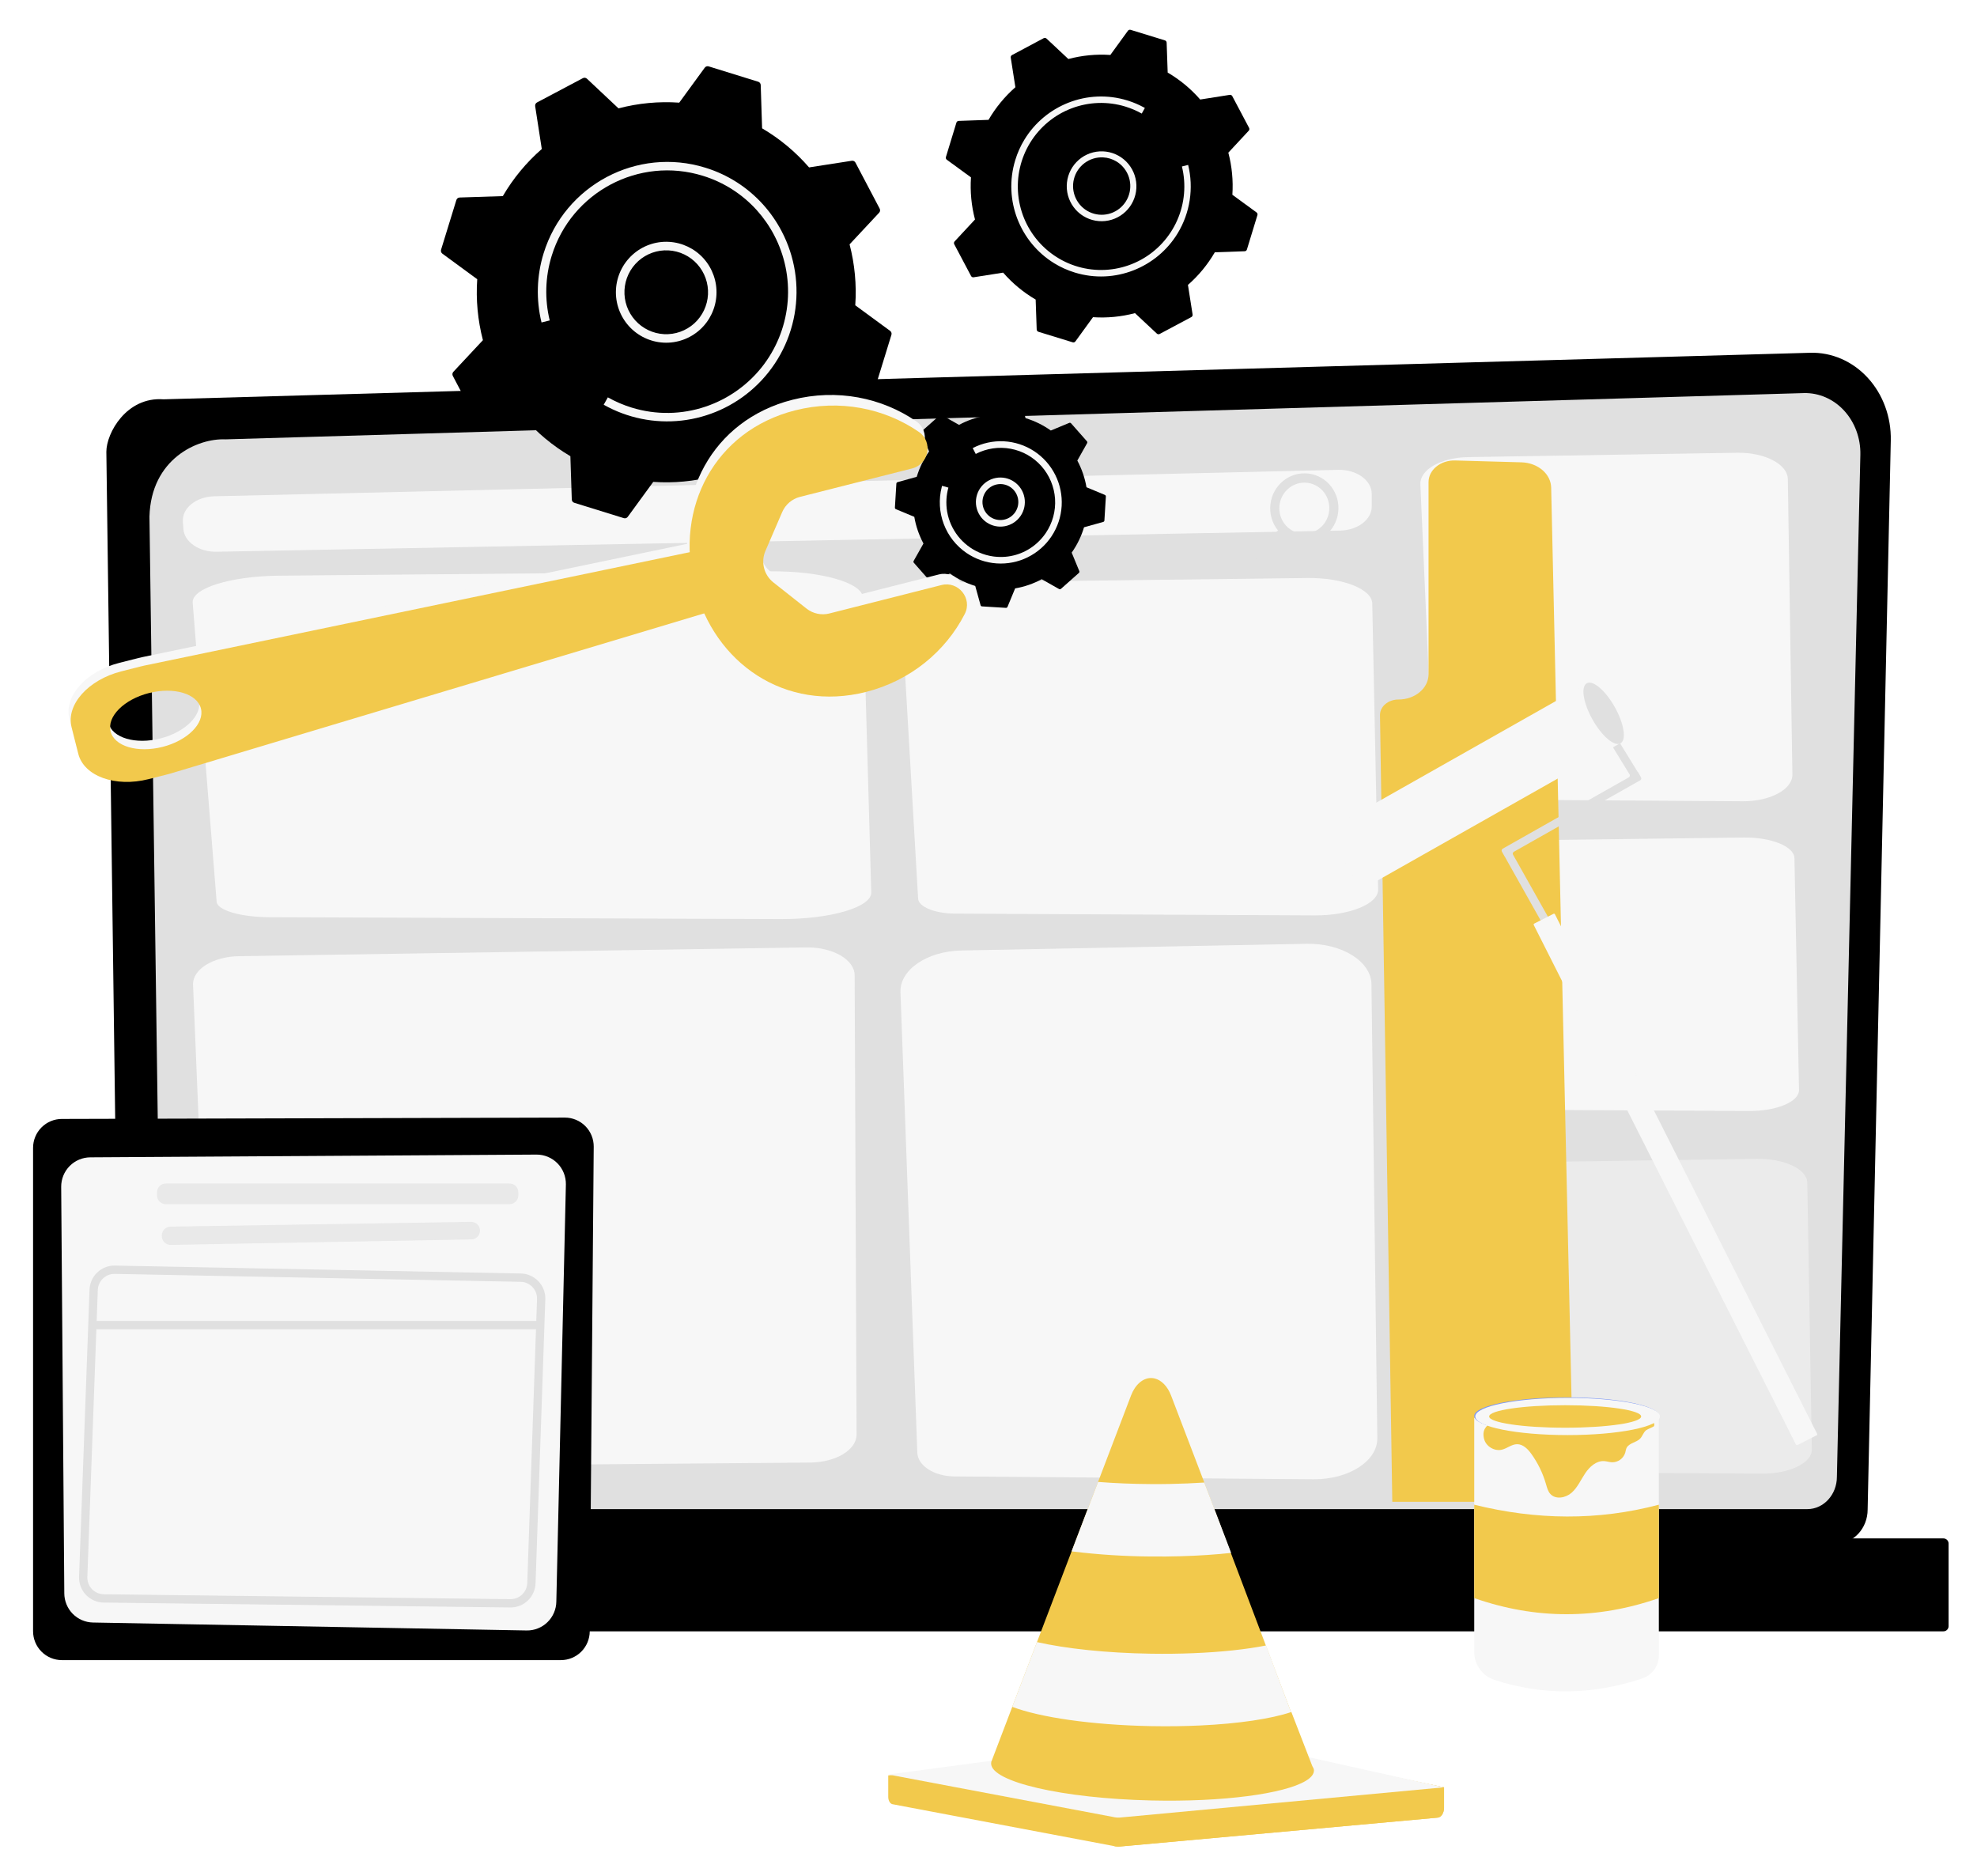 <svg width="156" height="148" viewBox="0 0 156 148" fill="none" xmlns="http://www.w3.org/2000/svg">
<path d="M147.371 119.099C147.371 120.574 146.265 121.782 144.912 121.782H11.957C10.604 121.782 9.498 120.574 9.498 119.099L8.392 35.645C8.392 34.169 9.983 31.288 12.9 31.505L142.839 27.833C144.536 27.785 146.177 28.498 147.378 29.806C148.58 31.114 149.237 32.903 149.197 34.754L147.371 119.099Z" fill="black"/>
<path d="M144.944 116.525C144.944 117.922 143.898 119.066 142.618 119.066H15.164C13.884 119.066 12.837 117.922 12.837 116.525L11.793 40.765C11.916 36.206 15.576 34.567 17.794 34.664C17.794 34.664 119.353 31.688 142.329 31.014C143.521 30.98 144.674 31.481 145.518 32.401C146.362 33.321 146.826 34.579 146.796 35.882L144.944 116.525Z" fill="#E0E0E0"/>
<path d="M3.445 121.377H153.351C153.459 121.377 153.562 121.42 153.638 121.496C153.715 121.573 153.758 121.677 153.758 121.785V128.302C153.758 128.41 153.715 128.513 153.638 128.59C153.562 128.666 153.459 128.709 153.351 128.709H3.445C3.391 128.709 3.338 128.699 3.289 128.678C3.24 128.658 3.195 128.628 3.157 128.59C3.119 128.552 3.089 128.507 3.069 128.458C3.049 128.408 3.038 128.355 3.038 128.302V121.785C3.038 121.731 3.049 121.678 3.069 121.629C3.089 121.579 3.119 121.534 3.157 121.496C3.195 121.458 3.24 121.428 3.289 121.408C3.338 121.387 3.391 121.377 3.445 121.377Z" fill="black"/>
<path d="M16.903 39.156L105.604 37.071C107.046 37.037 108.241 37.898 108.241 38.972V39.961C108.241 40.992 107.135 41.835 105.749 41.861L17.087 43.532C15.7 43.558 14.538 42.756 14.469 41.725L14.431 41.151C14.36 40.089 15.474 39.19 16.903 39.156Z" fill="#F7F7F7"/>
<g filter="url(#filter0_d_457_439)">
<path d="M105.592 39.429C105.78 37.922 104.737 36.55 103.261 36.365C101.786 36.179 100.437 37.251 100.249 38.758C100.202 39.13 100.23 39.509 100.333 39.87C100.437 40.232 100.612 40.568 100.849 40.859L98.103 42.978C98.061 43.012 98.028 43.053 98.003 43.1C97.979 43.147 97.965 43.198 97.961 43.251C97.957 43.303 97.965 43.356 97.982 43.406C98 43.456 98.028 43.502 98.064 43.54L98.089 43.567C98.121 43.601 98.16 43.628 98.202 43.648C98.245 43.667 98.291 43.677 98.338 43.679C98.385 43.68 98.431 43.672 98.475 43.655C98.519 43.638 98.559 43.613 98.593 43.58L101.088 41.116C101.497 41.505 102.02 41.752 102.58 41.822C104.055 42.008 105.404 40.936 105.592 39.429ZM102.671 41.092C101.59 40.956 100.826 39.952 100.964 38.848C101.102 37.744 102.09 36.959 103.17 37.095C104.251 37.231 105.015 38.236 104.877 39.34C104.739 40.444 103.751 41.228 102.671 41.092Z" fill="#E0E0E0"/>
</g>
<path d="M15.233 77.701L16.712 113.595C16.762 114.805 18.446 115.765 20.488 115.749L63.914 115.394C65.956 115.378 67.595 114.391 67.59 113.181L67.439 76.951C67.434 75.711 65.707 74.717 63.615 74.749L18.861 75.44C16.806 75.472 15.182 76.483 15.233 77.701Z" fill="#F7F7F7"/>
<path d="M75.939 45.936L103.162 45.603C105.949 45.569 108.259 46.477 108.282 47.615L108.745 70.179C108.768 71.316 106.498 72.239 103.712 72.225L75.372 72.083C73.777 72.075 72.484 71.553 72.447 70.902L71.118 48.012C71.053 46.897 73.207 45.969 75.939 45.936Z" fill="#F7F7F7"/>
<path d="M22.065 45.419L60.805 45.077C64.77 45.042 68.058 45.977 68.091 47.15L68.749 70.404C68.782 71.576 65.551 72.527 61.587 72.513L21.257 72.366C18.988 72.358 17.148 71.82 17.095 71.15L15.204 47.559C15.112 46.409 18.177 45.453 22.065 45.419Z" fill="#F7F7F7"/>
<path d="M75.875 74.991L103.099 74.464C105.885 74.41 108.195 75.851 108.219 77.656L108.681 113.465C108.704 115.269 106.434 116.734 103.648 116.712L75.308 116.487C73.713 116.474 72.42 115.646 72.383 114.613L71.054 78.287C70.989 76.516 73.143 75.044 75.875 74.991Z" fill="#F7F7F7"/>
<path d="M115.84 36.065L137.078 35.722C139.252 35.687 141.055 36.624 141.073 37.8L141.433 61.106C141.452 62.28 139.681 63.234 137.507 63.219L115.397 63.073C114.153 63.065 113.144 62.526 113.115 61.853L112.078 38.21C112.028 37.057 113.708 36.099 115.84 36.065Z" fill="#F7F7F7"/>
<path d="M116.362 66.349L137.6 66.079C139.774 66.052 141.577 66.787 141.595 67.71L141.955 85.996C141.974 86.918 140.203 87.666 138.029 87.655L115.919 87.54C114.675 87.533 113.666 87.11 113.637 86.583L112.6 68.031C112.55 67.127 114.23 66.376 116.362 66.349Z" fill="#F7F7F7"/>
<path opacity="0.37" d="M117.375 91.74L138.613 91.43C140.787 91.398 142.589 92.245 142.607 93.306L142.968 114.357C142.986 115.418 141.215 116.279 139.042 116.266L116.932 116.133C115.688 116.126 114.679 115.639 114.65 115.032L113.613 93.677C113.562 92.636 115.243 91.771 117.375 91.74Z" fill="white"/>
<path d="M109.862 118.49L108.892 56.428C108.881 55.747 109.536 55.191 110.347 55.191C111.659 55.191 112.723 54.298 112.723 53.196V38.037C112.723 37.072 113.675 36.299 114.825 36.331L120.058 36.477C121.346 36.513 122.375 37.389 122.399 38.471L124.189 118.49H109.862Z" fill="#F2C94C"/>
<path d="M129.424 61.564C129.444 61.553 129.461 61.538 129.475 61.521C129.488 61.503 129.498 61.483 129.504 61.462C129.51 61.44 129.512 61.418 129.509 61.396C129.507 61.374 129.5 61.352 129.489 61.333L129.256 60.919L129.238 60.928L127.867 58.697C127.843 58.659 127.805 58.632 127.762 58.621C127.718 58.611 127.672 58.618 127.634 58.642L127.374 58.803C127.355 58.814 127.339 58.83 127.326 58.848C127.313 58.866 127.304 58.886 127.299 58.908C127.293 58.93 127.293 58.952 127.296 58.974C127.3 58.996 127.307 59.017 127.319 59.036L128.585 61.096C128.597 61.115 128.605 61.137 128.608 61.159C128.612 61.182 128.611 61.205 128.605 61.227C128.599 61.249 128.589 61.27 128.575 61.288C128.561 61.306 128.544 61.321 128.524 61.332L118.575 66.96C118.556 66.97 118.539 66.985 118.525 67.003C118.512 67.02 118.501 67.04 118.495 67.062C118.49 67.083 118.488 67.106 118.49 67.128C118.493 67.15 118.5 67.171 118.511 67.191L118.744 67.605L118.747 67.603L121.98 73.353C122.002 73.392 122.039 73.421 122.082 73.433C122.125 73.445 122.172 73.44 122.211 73.418L122.476 73.267C122.496 73.256 122.513 73.242 122.526 73.224C122.54 73.207 122.55 73.186 122.556 73.165C122.562 73.144 122.564 73.121 122.561 73.099C122.559 73.077 122.552 73.056 122.541 73.036L119.391 67.434C119.38 67.414 119.373 67.393 119.37 67.371C119.368 67.349 119.369 67.326 119.375 67.305C119.381 67.283 119.391 67.263 119.405 67.246C119.419 67.228 119.436 67.214 119.455 67.203L129.424 61.564Z" fill="#E0E0E0"/>
<path d="M125.362 53.845L104.743 65.508L107.387 70.211L128.006 58.548L125.362 53.845Z" fill="#F7F7F7"/>
<path d="M143.351 113.24L141.826 114.014C141.816 114.019 141.806 114.022 141.795 114.022C141.785 114.023 141.774 114.022 141.764 114.019C141.754 114.015 141.744 114.01 141.736 114.003C141.728 113.996 141.721 113.988 141.717 113.978L121.025 72.98C121.02 72.971 121.017 72.96 121.016 72.95C121.016 72.939 121.017 72.928 121.02 72.918C121.023 72.908 121.029 72.898 121.036 72.89C121.043 72.882 121.051 72.876 121.061 72.871L122.586 72.096C122.595 72.091 122.606 72.089 122.616 72.088C122.627 72.087 122.638 72.088 122.648 72.092C122.658 72.095 122.667 72.1 122.675 72.107C122.683 72.114 122.69 72.123 122.695 72.132L143.387 113.13C143.391 113.14 143.394 113.15 143.395 113.161C143.396 113.171 143.395 113.182 143.391 113.192C143.388 113.202 143.383 113.212 143.376 113.22C143.369 113.228 143.36 113.235 143.351 113.24Z" fill="#F7F7F7"/>
<path d="M127.871 58.648C128.355 58.374 128.151 57.091 127.415 55.783C126.68 54.474 125.691 53.635 125.207 53.909C124.723 54.183 124.927 55.466 125.663 56.774C126.398 58.083 127.387 58.922 127.871 58.648Z" fill="#E0E0E0"/>
<path d="M129.597 132.423C125.583 133.768 121.683 133.769 117.922 132.54C117.459 132.388 117.055 132.094 116.768 131.698C116.482 131.303 116.328 130.826 116.328 130.338V111.862C120.949 112.883 125.793 112.934 130.896 111.862V130.624C130.895 131.022 130.769 131.411 130.536 131.734C130.303 132.056 129.974 132.298 129.597 132.423Z" fill="#F7F7F7"/>
<path d="M123.612 113.183C127.635 113.183 130.896 112.526 130.896 111.715C130.896 110.904 127.635 110.247 123.612 110.247C119.588 110.247 116.327 110.904 116.327 111.715C116.327 112.526 119.588 113.183 123.612 113.183Z" fill="#7D97F4"/>
<path d="M130.896 126.088C126.04 127.782 121.184 127.782 116.328 126.088V118.718C121.228 119.93 126.086 119.991 130.896 118.718V126.088Z" fill="#F2C94C"/>
<path d="M117.108 113.542C117.264 114.127 117.93 114.521 118.516 114.376C118.927 114.275 119.278 113.952 119.702 113.945C120.182 113.937 120.566 114.334 120.846 114.726C121.356 115.439 121.742 116.235 121.986 117.078C122.067 117.358 122.139 117.655 122.335 117.871C122.755 118.332 123.548 118.184 124.015 117.771C124.482 117.358 124.735 116.761 125.082 116.243C125.428 115.724 125.961 115.24 126.582 115.278C126.79 115.291 126.992 115.362 127.2 115.371C127.431 115.375 127.658 115.304 127.846 115.169C128.034 115.033 128.173 114.84 128.242 114.618C128.281 114.482 128.293 114.335 128.363 114.212C128.574 113.842 129.13 113.807 129.418 113.507C129.601 113.317 129.662 113.041 129.875 112.854C129.955 112.784 130.508 112.555 130.519 112.52C130.616 112.222 130.308 111.953 130.022 111.825C128.347 111.077 126.433 111.823 124.617 112.078C122.833 112.328 121.126 111.92 119.36 111.936C118.386 111.944 116.745 112.18 117.108 113.542Z" fill="#F2C94C"/>
<path d="M123.696 113.225C127.719 113.225 130.98 112.568 130.98 111.757C130.98 110.946 127.719 110.289 123.696 110.289C119.672 110.289 116.411 110.946 116.411 111.757C116.411 112.568 119.672 113.225 123.696 113.225Z" fill="#F7F7F7"/>
<path d="M123.502 112.645C126.813 112.645 129.498 112.247 129.498 111.757C129.498 111.266 126.813 110.869 123.502 110.869C120.19 110.869 117.505 111.266 117.505 111.757C117.505 112.247 120.19 112.645 123.502 112.645Z" fill="#F2C94C"/>
<path d="M44.261 130.98H4.883C4.28 130.98 3.701 130.739 3.275 130.312C2.848 129.884 2.609 129.304 2.609 128.699V90.563C2.609 89.959 2.848 89.38 3.273 88.953C3.698 88.525 4.274 88.284 4.876 88.283L44.57 88.176C44.87 88.175 45.167 88.234 45.445 88.349C45.722 88.464 45.974 88.633 46.186 88.846C46.398 89.059 46.565 89.312 46.679 89.591C46.793 89.869 46.851 90.167 46.849 90.468L46.535 128.711C46.531 129.314 46.29 129.891 45.864 130.316C45.438 130.741 44.862 130.98 44.261 130.98Z" fill="black"/>
<path d="M42.332 91.095L7.121 91.312C6.51 91.316 5.925 91.563 5.495 91.999C5.065 92.435 4.825 93.024 4.828 93.637L5.074 125.711C5.077 126.316 5.315 126.895 5.738 127.326C6.162 127.756 6.736 128.003 7.339 128.014L41.55 128.64C41.854 128.646 42.156 128.591 42.438 128.479C42.721 128.368 42.979 128.201 43.197 127.989C43.416 127.777 43.59 127.524 43.71 127.244C43.831 126.965 43.895 126.664 43.899 126.359L44.653 93.441C44.657 93.133 44.6 92.828 44.485 92.542C44.37 92.257 44.2 91.997 43.984 91.779C43.767 91.56 43.51 91.387 43.226 91.27C42.943 91.152 42.639 91.093 42.332 91.095Z" fill="#F7F7F7"/>
<path opacity="0.6" d="M40.209 93.377H13.079C12.698 93.377 12.389 93.687 12.389 94.069V94.313C12.389 94.695 12.698 95.005 13.079 95.005H40.209C40.59 95.005 40.899 94.695 40.899 94.313V94.069C40.899 93.687 40.59 93.377 40.209 93.377Z" fill="#E0E0E0"/>
<path opacity="0.6" d="M37.873 97.132C37.864 97.307 37.789 97.471 37.663 97.593C37.538 97.714 37.371 97.783 37.197 97.787L13.47 98.22C13.379 98.222 13.288 98.205 13.202 98.171C13.117 98.137 13.04 98.087 12.974 98.022C12.909 97.958 12.857 97.881 12.821 97.796C12.786 97.711 12.768 97.62 12.768 97.528V97.472C12.768 97.29 12.839 97.115 12.966 96.986C13.093 96.856 13.266 96.782 13.447 96.779L37.173 96.402C37.268 96.401 37.362 96.419 37.449 96.455C37.537 96.492 37.616 96.546 37.681 96.614C37.747 96.683 37.798 96.764 37.831 96.853C37.864 96.942 37.878 97.037 37.873 97.132Z" fill="#E0E0E0"/>
<path d="M40.294 126.826C40.286 126.826 40.279 126.826 40.271 126.826L8.18 126.44C7.92 126.437 7.664 126.382 7.426 126.279C7.188 126.176 6.972 126.027 6.791 125.84C6.611 125.654 6.469 125.433 6.374 125.191C6.279 124.949 6.232 124.69 6.237 124.43L7.063 101.781C7.068 101.522 7.124 101.268 7.227 101.031C7.33 100.795 7.479 100.581 7.666 100.403C8.042 100.04 8.546 99.842 9.067 99.852L41.102 100.477C41.623 100.488 42.118 100.706 42.479 101.082C42.841 101.458 43.039 101.962 43.03 102.484C43.03 102.486 43.03 102.488 43.03 102.49L42.26 124.894C42.249 125.41 42.037 125.901 41.669 126.262C41.302 126.623 40.809 126.825 40.294 126.826ZM9.028 100.508C8.685 100.508 8.355 100.643 8.11 100.885C7.865 101.126 7.724 101.454 7.717 101.799L6.891 124.448C6.889 124.622 6.92 124.793 6.984 124.954C7.048 125.115 7.143 125.262 7.263 125.386C7.384 125.51 7.527 125.609 7.686 125.677C7.845 125.745 8.015 125.781 8.188 125.784L40.279 126.17C40.284 126.17 40.289 126.17 40.294 126.17C40.638 126.169 40.968 126.033 41.213 125.792C41.458 125.55 41.599 125.222 41.606 124.877L42.376 102.47C42.381 102.122 42.248 101.786 42.008 101.536C41.767 101.285 41.437 101.141 41.09 101.133L9.055 100.508C9.046 100.508 9.037 100.508 9.028 100.508Z" fill="#E0E0E0"/>
<path d="M42.287 104.877H7.338C7.295 104.877 7.252 104.869 7.212 104.852C7.172 104.836 7.136 104.812 7.106 104.781C7.075 104.751 7.051 104.715 7.034 104.675C7.018 104.635 7.009 104.592 7.009 104.549C7.009 104.506 7.018 104.463 7.034 104.423C7.051 104.383 7.075 104.347 7.106 104.316C7.136 104.286 7.172 104.262 7.212 104.245C7.252 104.229 7.295 104.221 7.338 104.221H42.287C42.374 104.221 42.457 104.256 42.518 104.317C42.579 104.379 42.613 104.462 42.613 104.549C42.613 104.636 42.579 104.719 42.518 104.781C42.457 104.842 42.374 104.877 42.287 104.877Z" fill="#E0E0E0"/>
<path d="M37.641 33.287C37.668 33.339 37.711 33.381 37.763 33.407C37.815 33.433 37.874 33.442 37.932 33.434L41.303 32.909C42.362 34.132 43.614 35.174 45.008 35.993L45.118 39.41C45.12 39.468 45.14 39.525 45.175 39.572C45.211 39.618 45.26 39.652 45.316 39.669L49.225 40.881C49.281 40.898 49.34 40.897 49.396 40.879C49.451 40.861 49.499 40.825 49.534 40.778L51.547 38.019C53.158 38.131 54.777 37.978 56.34 37.568L58.829 39.907C58.871 39.947 58.925 39.973 58.983 39.981C59.041 39.989 59.1 39.978 59.151 39.951L62.769 38.035C62.821 38.007 62.863 37.965 62.889 37.912C62.915 37.86 62.924 37.801 62.916 37.743L62.393 34.362C63.612 33.299 64.651 32.044 65.467 30.646L68.874 30.535C68.933 30.533 68.989 30.513 69.035 30.477C69.082 30.442 69.116 30.393 69.133 30.337L70.34 26.416C70.358 26.36 70.357 26.3 70.339 26.245C70.32 26.189 70.285 26.141 70.238 26.106L67.487 24.087C67.599 22.471 67.447 20.847 67.038 19.28L69.37 16.783C69.41 16.741 69.436 16.686 69.443 16.628C69.451 16.57 69.441 16.512 69.413 16.46L67.503 12.831C67.476 12.779 67.433 12.737 67.381 12.711C67.329 12.684 67.27 12.675 67.212 12.684L63.841 13.208C62.782 11.985 61.53 10.944 60.136 10.125L60.026 6.707C60.024 6.649 60.004 6.593 59.968 6.546C59.933 6.5 59.884 6.465 59.828 6.448L55.919 5.237C55.863 5.22 55.803 5.22 55.748 5.239C55.693 5.257 55.645 5.292 55.61 5.34L53.597 8.099C51.986 7.987 50.367 8.139 48.804 8.55L46.315 6.21C46.273 6.17 46.219 6.145 46.161 6.137C46.103 6.129 46.044 6.139 45.993 6.167L42.374 8.083C42.323 8.11 42.281 8.153 42.255 8.205C42.229 8.258 42.219 8.317 42.228 8.375L42.751 11.756C41.532 12.818 40.493 14.074 39.677 15.472L36.27 15.583C36.211 15.585 36.155 15.605 36.109 15.64C36.062 15.676 36.028 15.725 36.011 15.781L34.803 19.702C34.786 19.758 34.787 19.817 34.805 19.873C34.824 19.929 34.859 19.977 34.906 20.012L37.657 22.03C37.545 23.647 37.697 25.271 38.106 26.838L35.774 29.334C35.734 29.377 35.708 29.431 35.701 29.489C35.693 29.547 35.703 29.606 35.73 29.658L37.641 33.287Z" fill="black"/>
<path d="M55.229 26.013L55.227 26.015C54.444 26.722 53.414 27.089 52.363 27.034C51.312 26.979 50.325 26.508 49.62 25.724C48.915 24.94 48.55 23.907 48.604 22.852C48.658 21.798 49.128 20.808 49.909 20.101C50.691 19.393 51.721 19.026 52.772 19.081C53.824 19.135 54.81 19.605 55.516 20.389C56.221 21.173 56.587 22.206 56.533 23.261C56.48 24.315 56.011 25.305 55.229 26.013ZM50.362 20.602C49.712 21.189 49.322 22.012 49.277 22.888C49.232 23.764 49.536 24.623 50.122 25.274C50.707 25.926 51.527 26.318 52.401 26.364C53.274 26.409 54.13 26.105 54.78 25.518L54.783 25.516C55.432 24.928 55.821 24.106 55.866 23.23C55.911 22.354 55.607 21.496 55.022 20.844C54.436 20.193 53.617 19.801 52.743 19.755C51.87 19.709 51.014 20.013 50.364 20.599L50.362 20.602Z" fill="#F7F7F7"/>
<path d="M59.493 30.599C57.906 32.04 55.907 32.944 53.779 33.183C51.652 33.422 49.503 32.985 47.637 31.933L47.963 31.351C48.556 31.684 49.181 31.953 49.83 32.154C53.779 33.377 57.929 31.89 60.279 28.752C60.283 28.746 60.287 28.74 60.292 28.734C60.296 28.728 60.301 28.722 60.305 28.716C61.377 27.267 62.019 25.542 62.157 23.743C62.294 21.943 61.921 20.141 61.081 18.544C60.71 17.837 60.252 17.18 59.719 16.586C58.57 15.312 57.099 14.373 55.461 13.87C50.435 12.313 45.083 15.147 43.531 20.188C43.021 21.841 42.968 23.602 43.377 25.282L42.73 25.442C42.291 23.643 42.348 21.759 42.894 19.991C44.555 14.598 50.28 11.565 55.657 13.231C57.41 13.769 58.984 14.773 60.213 16.137C60.784 16.772 61.273 17.476 61.671 18.232C62.73 20.243 63.091 22.55 62.697 24.79C62.303 27.03 61.175 29.074 59.493 30.599L59.493 30.599Z" fill="#F7F7F7"/>
<path d="M72.745 34.015C72.725 34.033 72.711 34.057 72.705 34.083C72.699 34.109 72.701 34.137 72.711 34.162L73.312 35.619C72.881 36.228 72.552 36.904 72.338 37.619L70.824 38.041C70.798 38.048 70.775 38.063 70.758 38.084C70.742 38.105 70.732 38.131 70.73 38.158L70.615 40.046C70.613 40.073 70.62 40.1 70.634 40.123C70.648 40.146 70.669 40.164 70.694 40.174L72.145 40.778C72.271 41.514 72.515 42.225 72.868 42.882L72.094 44.255C72.081 44.279 72.076 44.306 72.079 44.333C72.081 44.359 72.092 44.385 72.11 44.405L73.36 45.822C73.378 45.842 73.401 45.856 73.427 45.862C73.454 45.868 73.481 45.866 73.506 45.856L74.959 45.253C75.566 45.685 76.24 46.015 76.953 46.23L77.374 47.748C77.381 47.774 77.396 47.797 77.417 47.815C77.438 47.831 77.463 47.842 77.49 47.843L79.373 47.959C79.4 47.961 79.426 47.954 79.449 47.939C79.472 47.925 79.49 47.904 79.5 47.879L80.102 46.423C80.836 46.298 81.545 46.053 82.2 45.698L83.569 46.474C83.593 46.488 83.62 46.493 83.646 46.49C83.673 46.488 83.698 46.477 83.718 46.459L85.131 45.205C85.151 45.188 85.165 45.164 85.171 45.138C85.177 45.111 85.175 45.084 85.165 45.059L84.564 43.601C84.995 42.992 85.324 42.317 85.538 41.601L87.052 41.179C87.078 41.172 87.101 41.157 87.118 41.136C87.135 41.115 87.145 41.09 87.146 41.063L87.262 39.174C87.263 39.147 87.257 39.121 87.242 39.098C87.228 39.075 87.207 39.057 87.182 39.047L85.731 38.443C85.606 37.706 85.361 36.996 85.008 36.338L85.782 34.965C85.795 34.942 85.801 34.915 85.798 34.888C85.795 34.861 85.784 34.836 85.766 34.816L84.516 33.399C84.499 33.379 84.475 33.364 84.449 33.358C84.423 33.352 84.395 33.355 84.37 33.365L82.917 33.968C82.31 33.535 81.636 33.206 80.923 32.991L80.503 31.472C80.496 31.446 80.48 31.423 80.46 31.406C80.439 31.389 80.413 31.379 80.386 31.378L78.504 31.262C78.477 31.26 78.45 31.267 78.427 31.281C78.404 31.295 78.387 31.317 78.376 31.341L77.774 32.797C77.04 32.923 76.331 33.168 75.676 33.522L74.307 32.746C74.284 32.733 74.257 32.727 74.23 32.73C74.203 32.733 74.178 32.744 74.158 32.762L72.745 34.015Z" fill="black"/>
<path d="M77.849 41.213L77.847 41.212C77.424 40.922 77.134 40.475 77.039 39.97C76.945 39.465 77.054 38.944 77.343 38.519C77.632 38.095 78.077 37.804 78.58 37.709C79.084 37.614 79.604 37.723 80.027 38.013C80.45 38.303 80.741 38.749 80.836 39.254C80.93 39.759 80.822 40.281 80.533 40.705C80.244 41.129 79.799 41.421 79.296 41.516C78.792 41.612 78.272 41.502 77.849 41.213ZM79.735 38.438C79.425 38.226 79.044 38.147 78.676 38.217C78.307 38.286 77.981 38.5 77.77 38.811C77.559 39.122 77.479 39.504 77.548 39.874C77.617 40.243 77.83 40.57 78.139 40.783L78.141 40.784C78.451 40.996 78.832 41.075 79.201 41.005C79.57 40.935 79.896 40.721 80.107 40.41C80.319 40.099 80.398 39.717 80.329 39.347C80.259 38.977 80.045 38.65 79.735 38.438H79.735Z" fill="#F7F7F7"/>
<path d="M76.265 43.628C75.447 43.07 74.82 42.273 74.47 41.346C74.119 40.418 74.062 39.404 74.306 38.443C74.316 38.405 74.326 38.368 74.336 38.33L74.835 38.471C74.753 38.766 74.702 39.069 74.683 39.375C74.663 39.708 74.681 40.042 74.737 40.371L74.738 40.373C74.738 40.375 74.738 40.377 74.738 40.378C74.862 41.081 75.158 41.743 75.599 42.304C76.04 42.864 76.612 43.306 77.266 43.591C77.612 43.741 77.977 43.845 78.351 43.899C78.364 43.901 78.376 43.902 78.388 43.904C78.398 43.905 78.408 43.907 78.418 43.908C78.443 43.911 78.469 43.914 78.494 43.917C78.564 43.925 78.634 43.931 78.705 43.935C79.267 43.971 79.832 43.895 80.365 43.711C80.898 43.527 81.389 43.239 81.811 42.863C82.079 42.625 82.317 42.354 82.519 42.057C83.055 41.265 83.313 40.316 83.251 39.36C83.189 38.404 82.811 37.496 82.177 36.78C81.543 36.064 80.689 35.58 79.75 35.406C78.811 35.231 77.841 35.375 76.993 35.815L76.754 35.353C77.509 34.961 78.354 34.776 79.204 34.817C80.053 34.859 80.876 35.125 81.59 35.589C82.303 36.054 82.881 36.7 83.264 37.461C83.648 38.222 83.823 39.072 83.773 39.923C83.722 40.775 83.448 41.597 82.977 42.308C82.507 43.018 81.857 43.591 81.094 43.967C80.331 44.344 79.482 44.511 78.634 44.451C77.785 44.392 76.968 44.108 76.265 43.628L76.265 43.628Z" fill="#F7F7F7"/>
<path d="M97.236 7.585C97.217 7.549 97.188 7.52 97.151 7.502C97.115 7.484 97.075 7.478 97.035 7.484L94.705 7.852C93.971 7.008 93.104 6.29 92.139 5.726L92.057 3.364C92.055 3.323 92.041 3.284 92.017 3.252C91.992 3.22 91.958 3.197 91.92 3.185L89.215 2.354C89.177 2.342 89.135 2.342 89.097 2.355C89.059 2.368 89.025 2.392 89.002 2.425L87.614 4.336C86.5 4.261 85.381 4.369 84.301 4.656L82.577 3.042C82.547 3.015 82.51 2.997 82.47 2.992C82.43 2.986 82.389 2.994 82.354 3.013L79.855 4.344C79.82 4.362 79.791 4.392 79.773 4.428C79.755 4.465 79.749 4.505 79.755 4.545L80.121 6.882C79.28 7.619 78.564 8.488 78.002 9.456L75.647 9.539C75.606 9.54 75.568 9.554 75.536 9.579C75.504 9.603 75.48 9.637 75.468 9.676L74.64 12.389C74.628 12.427 74.629 12.469 74.641 12.507C74.654 12.546 74.678 12.579 74.711 12.603L76.617 13.994C76.542 15.112 76.649 16.234 76.935 17.317L75.326 19.047C75.299 19.077 75.281 19.114 75.276 19.154C75.271 19.194 75.278 19.235 75.297 19.271L76.624 21.776C76.643 21.812 76.672 21.841 76.708 21.859C76.744 21.877 76.785 21.884 76.825 21.877L79.155 21.51C79.889 22.353 80.756 23.071 81.721 23.635L81.803 25.998C81.805 26.038 81.819 26.077 81.843 26.109C81.868 26.141 81.901 26.165 81.94 26.177L84.645 27.008C84.683 27.02 84.725 27.019 84.763 27.006C84.801 26.994 84.834 26.969 84.858 26.936L86.245 25.025C87.36 25.1 88.479 24.992 89.558 24.706L91.283 26.319C91.312 26.347 91.35 26.364 91.39 26.37C91.43 26.375 91.471 26.368 91.506 26.349L94.004 25.018C94.04 24.999 94.069 24.969 94.087 24.933C94.105 24.897 94.111 24.856 94.105 24.816L93.738 22.479C94.579 21.743 95.295 20.873 95.858 19.905L98.213 19.823C98.253 19.822 98.292 19.808 98.324 19.783C98.356 19.758 98.38 19.724 98.391 19.686L99.22 16.973C99.232 16.934 99.231 16.893 99.219 16.854C99.206 16.816 99.181 16.782 99.149 16.759L97.243 15.367C97.318 14.25 97.21 13.127 96.925 12.044L98.533 10.315C98.561 10.285 98.579 10.248 98.584 10.207C98.589 10.167 98.582 10.127 98.563 10.091L97.236 7.585Z" fill="black"/>
<path d="M85.49 17.049C85.264 16.91 85.058 16.739 84.88 16.541C84.415 16.023 84.163 15.348 84.175 14.652C84.186 13.955 84.46 13.289 84.941 12.787C85.422 12.284 86.075 11.983 86.769 11.944C87.462 11.905 88.145 12.131 88.679 12.576C89.213 13.021 89.56 13.652 89.649 14.343C89.738 15.034 89.563 15.733 89.159 16.3C88.755 16.867 88.152 17.259 87.471 17.398C86.791 17.537 86.083 17.413 85.49 17.049ZM88.107 12.746C87.785 12.549 87.419 12.436 87.043 12.418C86.521 12.392 86.007 12.548 85.587 12.86C85.167 13.172 84.868 13.62 84.74 14.129C84.613 14.637 84.665 15.174 84.889 15.648C85.112 16.121 85.492 16.503 85.964 16.727C86.436 16.952 86.971 17.005 87.478 16.878C87.985 16.751 88.432 16.452 88.744 16.031C89.055 15.611 89.212 15.095 89.186 14.571C89.161 14.048 88.956 13.549 88.605 13.161C88.46 12.999 88.292 12.859 88.107 12.746ZM87.056 12.165L87.057 12.165L87.056 12.165Z" fill="#F7F7F7"/>
<path d="M83.186 20.771C80.496 19.121 79.146 15.794 80.111 12.634C80.284 12.064 80.529 11.518 80.839 11.01C82.484 8.312 85.802 6.957 88.953 7.924C89.009 7.942 89.066 7.96 89.122 7.979C89.499 8.105 89.866 8.263 90.217 8.451C90.258 8.472 90.299 8.494 90.339 8.517L90.092 8.96C89.683 8.732 89.252 8.547 88.804 8.41C88.8 8.409 88.796 8.407 88.792 8.406C87.404 7.984 85.917 8.033 84.56 8.547C83.204 9.061 82.055 10.011 81.293 11.248C80.531 12.486 80.199 13.941 80.348 15.387C80.496 16.834 81.118 18.191 82.116 19.246C83.114 20.301 84.431 20.996 85.864 21.221C87.296 21.447 88.762 21.191 90.035 20.494C91.307 19.796 92.313 18.696 92.897 17.364C93.481 16.033 93.609 14.546 93.262 13.134L93.753 13.012C93.977 13.923 94.018 14.87 93.875 15.798C93.732 16.726 93.407 17.616 92.92 18.417C91.275 21.115 87.957 22.47 84.806 21.502C84.238 21.328 83.693 21.082 83.186 20.771Z" fill="#F7F7F7"/>
<path d="M10.93 51.915L9.406 52.301C6.791 52.964 5.033 54.935 5.479 56.703L6.009 58.806C6.454 60.574 8.935 61.47 11.55 60.807L13.074 60.421C13.175 60.395 13.275 60.368 13.375 60.338L58.057 46.928L56.903 42.348L11.234 51.845C11.133 51.866 11.031 51.889 10.93 51.915ZM11.586 54.013C13.555 53.514 15.391 54.061 15.686 55.234C15.982 56.407 14.626 57.763 12.657 58.262C10.688 58.761 8.853 58.215 8.557 57.041C8.261 55.868 9.618 54.512 11.586 54.013L11.586 54.013Z" fill="#F7F7F7"/>
<path d="M71.76 36.125L62.918 38.366C62.607 38.445 62.319 38.594 62.075 38.802C61.831 39.011 61.637 39.272 61.51 39.567L60.187 42.631C60.004 43.056 59.965 43.53 60.079 43.98C60.192 44.429 60.45 44.828 60.813 45.114L63.428 47.179C63.68 47.378 63.974 47.516 64.287 47.583C64.601 47.65 64.925 47.644 65.236 47.565L74.078 45.324C75.411 44.986 76.545 46.382 75.915 47.608C74.409 50.543 71.645 52.864 68.127 53.756C61.768 55.368 56.141 51.504 54.595 45.37C53.049 39.235 56.17 33.153 62.528 31.541C66.046 30.649 69.578 31.375 72.294 33.239C73.429 34.018 73.093 35.786 71.76 36.125Z" fill="#F7F7F7"/>
<path d="M71.97 36.96L63.128 39.202C62.818 39.281 62.529 39.43 62.285 39.638C62.041 39.846 61.848 40.108 61.721 40.403L60.398 43.467C60.214 43.892 60.176 44.366 60.289 44.815C60.402 45.264 60.661 45.664 61.024 45.95L63.639 48.015C63.891 48.214 64.185 48.352 64.498 48.419C64.811 48.486 65.136 48.48 65.447 48.401L74.288 46.159C75.622 45.821 76.755 47.217 76.125 48.444C74.619 51.379 71.855 53.7 68.337 54.592C61.979 56.204 56.351 52.34 54.805 46.205C53.259 40.071 56.38 33.989 62.739 32.377C66.257 31.485 69.788 32.21 72.504 34.075C73.639 34.854 73.304 36.622 71.97 36.96Z" fill="#F2C94C"/>
<path d="M11.099 52.582L9.575 52.968C6.96 53.631 5.202 55.602 5.647 57.37L6.177 59.472C6.623 61.241 9.104 62.137 11.718 61.474L13.242 61.088C13.343 61.062 13.443 61.034 13.543 61.004L58.225 47.595L57.071 43.015L11.403 52.511C11.301 52.533 11.2 52.556 11.099 52.582ZM11.755 54.68C13.723 54.181 15.559 54.727 15.855 55.901C16.15 57.074 14.794 58.43 12.825 58.929C10.857 59.428 9.021 58.881 8.726 57.708C8.43 56.535 9.786 55.179 11.755 54.68L11.755 54.68Z" fill="#F2C94C"/>
<path d="M113.945 141.015V142.62C113.945 143.031 113.735 143.37 113.457 143.407L88.499 145.675C88.314 145.701 88.127 145.697 87.944 145.664C87.896 145.656 87.848 145.645 87.799 145.633L70.41 142.346C70.225 142.298 70.089 142.055 70.089 141.773V140.078L88.54 137.784L90.915 136.657L93.276 136.998L94.671 136.73L97.858 137.66L113.945 141.015Z" fill="#F2C94C"/>
<path d="M113.945 141.015V142.62C113.945 143.03 113.735 143.37 113.457 143.407L88.5 145.675C88.316 145.701 88.129 145.697 87.946 145.664V137.021L90.916 136.657L93.276 136.998L94.671 136.73L97.858 137.66L113.945 141.015Z" fill="#F2C94C"/>
<path d="M94.671 136.73L70.089 140.003L87.819 143.352C88.035 143.408 88.259 143.421 88.479 143.391L113.945 141.015L94.671 136.73Z" fill="#F7F7F7"/>
<path d="M103.681 139.686C103.681 140.86 99.997 141.773 94.911 142.01C93.627 142.069 92.255 142.086 90.831 142.053C83.831 141.891 78.207 140.585 78.207 139.139C78.205 139.104 78.209 139.069 78.217 139.035L78.207 139.035L78.236 138.965C78.243 138.942 78.251 138.92 78.262 138.898L79.876 134.665L81.826 129.558L84.556 122.399L86.645 116.92L89.245 110.107C89.57 109.253 90.172 108.723 90.824 108.723C90.912 108.723 90.999 108.732 91.085 108.752C91.635 108.872 92.126 109.369 92.408 110.108L95.029 116.969L97.122 122.521L99.884 129.823V129.825L101.867 135.071V135.072L101.899 135.076L103.55 139.339C103.621 139.453 103.681 139.569 103.681 139.686Z" fill="#F2C94C"/>
<path d="M101.899 135.075C100.306 135.61 97.758 135.994 94.708 136.137C93.479 136.195 92.178 136.214 90.824 136.188C86.121 136.099 82.043 135.492 79.873 134.666L81.824 129.558C84.108 130.073 87.29 130.421 90.827 130.474C91.971 130.491 93.086 130.477 94.147 130.434C96.381 130.345 98.35 130.13 99.902 129.825L101.868 135.071V135.072L101.899 135.075Z" fill="#F7F7F7"/>
<path d="M97.146 122.521C95.93 122.653 94.593 122.743 93.174 122.783C92.414 122.806 91.631 122.813 90.831 122.805C88.733 122.791 86.638 122.656 84.556 122.4L86.646 116.92C87.953 117.024 89.362 117.083 90.831 117.091C91.35 117.094 91.861 117.091 92.363 117.081C93.284 117.063 94.177 117.026 95.029 116.969L97.146 122.521Z" fill="#F7F7F7"/>
<defs>
<filter id="filter0_d_457_439" x="96.96" y="36.344" width="9.654" height="9.335" filterUnits="userSpaceOnUse" color-interpolation-filters="sRGB">
<feFlood flood-opacity="0" result="BackgroundImageFix"/>
<feColorMatrix in="SourceAlpha" type="matrix" values="0 0 0 0 0 0 0 0 0 0 0 0 0 0 0 0 0 0 127 0" result="hardAlpha"/>
<feOffset dy="1"/>
<feGaussianBlur stdDeviation="0.5"/>
<feComposite in2="hardAlpha" operator="out"/>
<feColorMatrix type="matrix" values="0 0 0 0 0 0 0 0 0 0 0 0 0 0 0 0 0 0 0.12 0"/>
<feBlend mode="normal" in2="BackgroundImageFix" result="effect1_dropShadow_457_439"/>
<feBlend mode="normal" in="SourceGraphic" in2="effect1_dropShadow_457_439" result="shape"/>
</filter>
</defs>
</svg>
